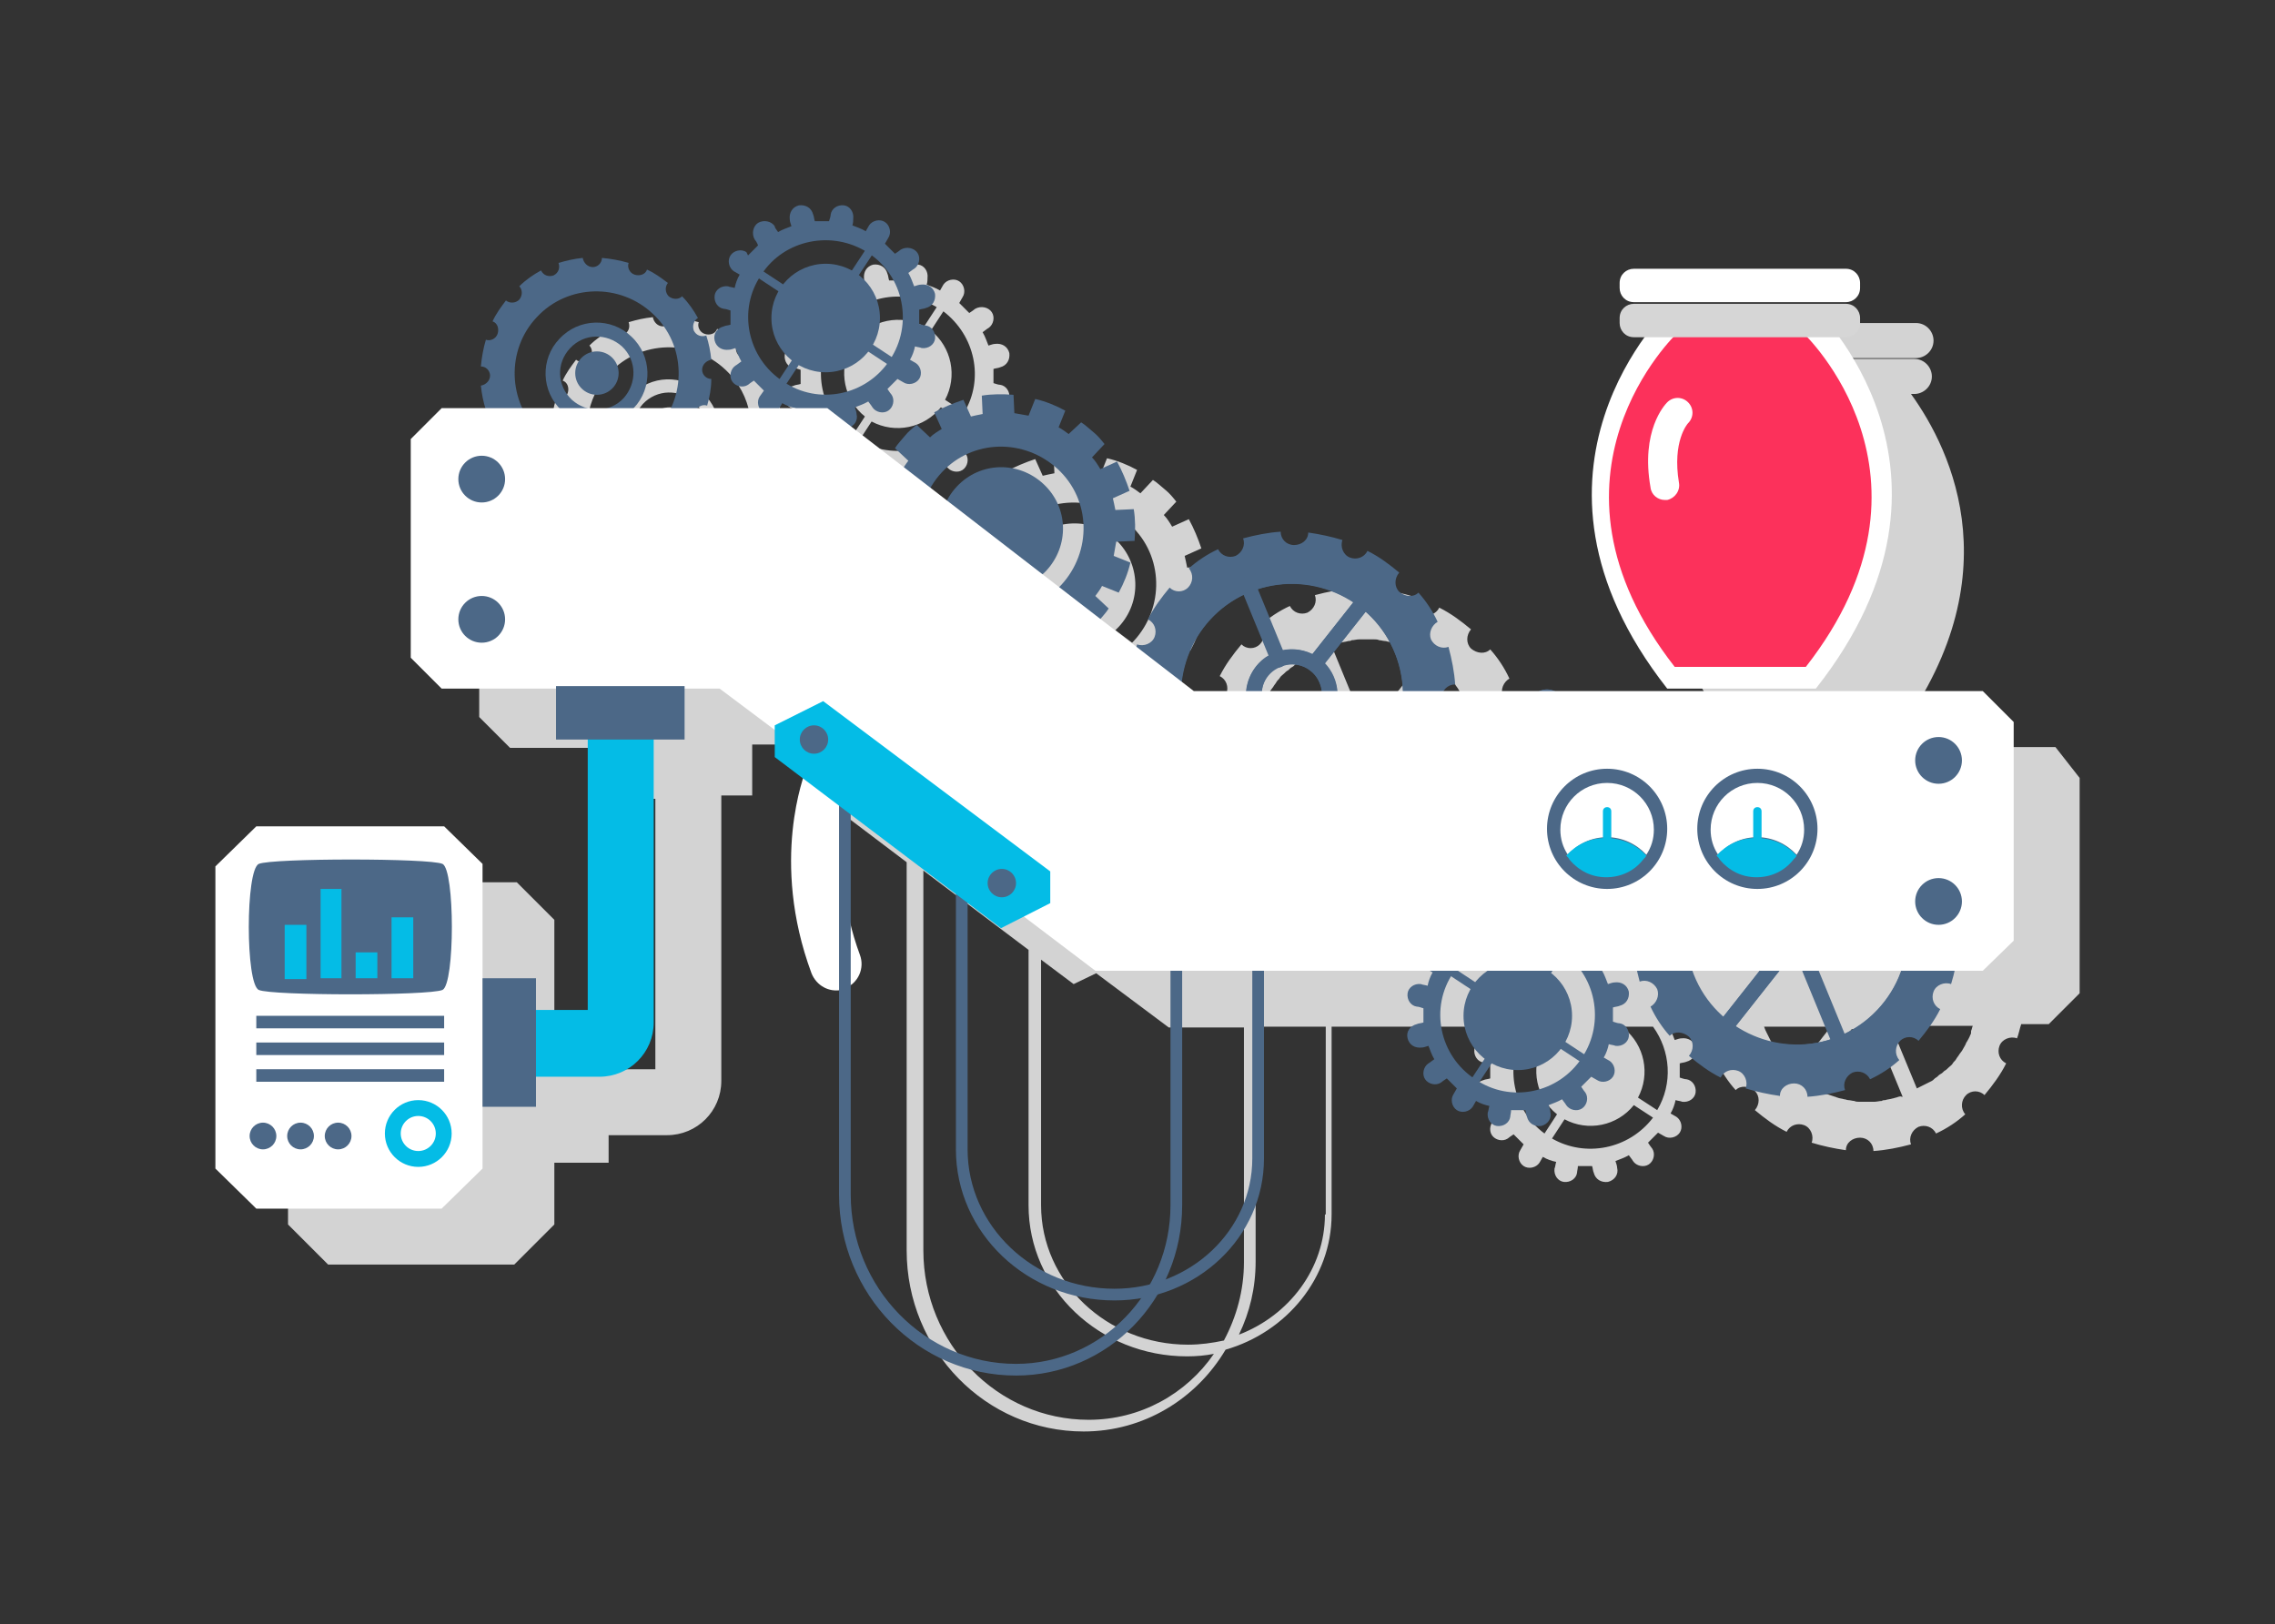 <?xml version="1.0" encoding="utf-8"?>
<!-- Generator: Adobe Illustrator 19.0.0, SVG Export Plug-In . SVG Version: 6.00 Build 0)  -->
<svg version="1.1" id="Layer_1" xmlns="http://www.w3.org/2000/svg" xmlns:xlink="http://www.w3.org/1999/xlink" x="0px" y="0px"
	 viewBox="0 0 272.5 194.6" style="enable-background:new 0 0 272.5 194.6;" xml:space="preserve">
<rect x="0" y="0" width="272.5" height="194.6" fill="#333333" stroke="none"/>
<style type="text/css">
	.st0{fill:#62BA47;}
	.st1{fill:#FFFFFF;}
	.st2{fill:#D3D3D3;}
	.st3{fill:#4C6887;}
	.st4{fill:#04BCE6;}
	.st5{fill:#FC315B;}
	.st6{fill:#D6D6D6;}
</style>
<g>
	<path class="st0" d="M99.5,93.5c0,0-3.9,9.5,0.7,22.1"/>
	<path class="st1" d="M100.8,118.6c-1.5,0.3-3-0.5-3.6-2c-5-13.5-0.8-23.9-0.7-24.3c0.7-1.6,2.5-2.3,4.1-1.7c1.6,0.7,2.3,2.5,1.7,4
		c-0.1,0.2-3.4,8.7,0.7,19.8c0.6,1.6-0.2,3.4-1.8,4C101.1,118.6,101,118.6,100.8,118.6z"/>
</g>
<g id="XMLID_137_">
	<circle id="XMLID_165_" class="st2" cx="80.2" cy="51.4" r="2.6"/>
	<path id="XMLID_141_" class="st2" d="M246.2,89.5h-51.3c0,0,0,0-0.1,0c-0.1,0-0.1,0-0.2-0.1c-0.1,0-0.1,0-0.2-0.1
		c-0.1,0-0.1,0-0.2,0c-0.1,0-0.1,0-0.2,0c-0.1,0-0.1,0-0.2,0c-0.1,0-0.1,0-0.2,0c-0.1,0-0.1,0-0.2,0c-0.1,0-0.1,0-0.2,0.1
		c0,0,0,0-0.1,0c0,0-0.1,0-0.1,0.1h-11.4c0.3-0.4,0.7-0.7,1.3-0.7c-0.1-1.5-0.4-3-0.8-4.5c-0.8,0.3-1.7-0.1-2.1-0.9
		c-0.3-0.8,0.1-1.7,0.8-2.1c-0.6-1.3-1.4-2.5-2.3-3.5c-0.6,0.6-1.6,0.5-2.3-0.1c-0.6-0.6-0.6-1.6,0-2.3c-1.2-1-2.4-1.9-3.8-2.6
		c-0.4,0.8-1.3,1.1-2.1,0.8c-0.8-0.3-1.2-1.3-0.9-2.1c-1.3-0.4-2.7-0.7-4.1-0.9c0,0.9-0.8,1.5-1.7,1.5c-0.9,0-1.6-0.7-1.6-1.6
		c-1.5,0.1-3,0.4-4.5,0.8c0.3,0.8-0.1,1.7-0.9,2.1c-0.8,0.3-1.7,0-2.1-0.8c-1.3,0.6-2.5,1.4-3.5,2.3c0.6,0.7,0.5,1.7-0.1,2.3
		c-0.6,0.6-1.6,0.6-2.2,0c-1,1.2-1.9,2.4-2.6,3.8c0.8,0.4,1.1,1.3,0.8,2.1c-0.3,0.8-1.3,1.2-2.1,0.9c0,0.1-0.1,0.2-0.1,0.4l-4.3-3.3
		c0.4-0.4,0.7-0.8,1-1.3l-1.6-1.5c0.3-0.4,0.6-0.8,0.8-1.2l2,0.8c0.6-1.1,1.1-2.3,1.4-3.6l-2-0.8c0.1-0.6,0.2-1.1,0.3-1.7l2.2-0.1
		c0.1-1.3,0.1-2.6-0.1-3.8l-2.2,0.1c-0.1-0.5-0.2-1-0.3-1.4l2-0.9c-0.4-1.2-0.9-2.4-1.5-3.5l-2,0.9c-0.3-0.5-0.6-1-1-1.4l1.5-1.6
		c-0.4-0.5-0.8-1-1.3-1.4c-0.5-0.4-1-0.9-1.5-1.2l-1.5,1.6c-0.4-0.3-0.8-0.6-1.2-0.8l0.8-2c-1.1-0.6-2.3-1.1-3.6-1.4l-0.8,2
		c-0.6-0.1-1.1-0.2-1.7-0.3l-0.1-2.2c-1.3-0.1-2.6-0.1-3.8,0.1l0.1,2.2c-0.5,0.1-1,0.2-1.4,0.3l-0.9-2c-1.2,0.4-2.4,0.9-3.5,1.5
		l0.9,2c-0.5,0.3-1,0.6-1.4,1l-1.6-1.5c-0.5,0.4-1,0.8-1.4,1.3c-0.4,0.5-0.9,1-1.2,1.5l1.6,1.5c-0.1,0.2-0.3,0.4-0.4,0.6l-6.1-4.7
		c0.5-0.3,0.7-0.9,0.6-1.5c0-0.2-0.1-0.5-0.2-0.8c0.5-0.2,1.1-0.4,1.6-0.7c0.2,0.3,0.4,0.5,0.5,0.7c0.4,0.6,1.3,0.8,1.9,0.4
		c0.6-0.4,0.8-1.3,0.4-1.9c-0.1-0.1-0.3-0.4-0.5-0.7c0.4-0.4,0.8-0.8,1.2-1.2l0.7,0.4c0.6,0.4,1.5,0.2,1.9-0.4
		c0.4-0.6,0.2-1.5-0.4-1.9l-0.7-0.4c0.3-0.5,0.5-1.1,0.6-1.6c0.3,0.1,0.6,0.1,0.8,0.2c0.8,0.1,1.5-0.4,1.6-1.1
		c0.1-0.8-0.4-1.5-1.1-1.6c-0.2,0-0.5-0.1-0.8-0.2c0-0.6,0-1.1,0-1.7c0.3-0.1,0.6-0.1,0.8-0.2c0.8-0.2,1.2-0.9,1.1-1.7
		c-0.2-0.8-0.9-1.2-1.7-1.1c-0.2,0-0.5,0.1-0.8,0.2c-0.2-0.5-0.4-1.1-0.7-1.6c0.3-0.2,0.5-0.4,0.7-0.5c0.6-0.4,0.8-1.3,0.4-1.9
		c-0.4-0.6-1.3-0.8-2-0.4c-0.1,0.1-0.4,0.3-0.7,0.5c-0.4-0.4-0.8-0.8-1.2-1.2l0.4-0.7c0.4-0.6,0.2-1.5-0.4-1.9
		c-0.6-0.4-1.5-0.2-1.9,0.4l-0.4,0.7c-0.5-0.3-1.1-0.5-1.6-0.7c0.1-0.3,0.1-0.6,0.1-0.8c0.1-0.8-0.4-1.5-1.1-1.6
		c-0.8-0.1-1.5,0.4-1.6,1.1c0,0.2-0.1,0.5-0.2,0.8c-0.6,0-1.1,0-1.7,0c-0.1-0.3-0.1-0.6-0.2-0.8c-0.2-0.8-0.9-1.2-1.7-1.1
		c-0.8,0.2-1.2,0.9-1.1,1.7c0,0.2,0.1,0.5,0.2,0.8c-0.5,0.2-1.1,0.4-1.6,0.7c-0.2-0.3-0.4-0.5-0.4-0.7c-0.4-0.6-1.3-0.8-2-0.4
		c-0.6,0.4-0.8,1.3-0.4,2c0.1,0.1,0.3,0.4,0.4,0.7c-0.4,0.4-0.8,0.8-1.2,1.2l-0.7-0.4c-0.6-0.4-1.5-0.2-1.9,0.4
		c-0.4,0.6-0.2,1.5,0.4,1.9l0.7,0.4c-0.3,0.5-0.5,1.1-0.6,1.6c-0.3-0.1-0.6-0.1-0.8-0.2c-0.8-0.1-1.5,0.4-1.6,1.1
		c-0.1,0.8,0.4,1.5,1.1,1.6c0.2,0,0.5,0.1,0.8,0.2c0,0.6,0,1.1,0,1.7c-0.3,0.1-0.6,0.1-0.8,0.2c-0.8,0.2-1.3,0.9-1.1,1.7
		c0.2,0.8,0.9,1.2,1.7,1.1c0.2,0,0.5-0.1,0.8-0.2c0.2,0.5,0.4,1.1,0.7,1.6c-0.3,0.2-0.5,0.4-0.7,0.5c-0.6,0.4-0.8,1.3-0.4,1.9
		c0.4,0.6,1.3,0.8,1.9,0.4c0.1-0.1,0.4-0.3,0.7-0.5c0.4,0.4,0.8,0.8,1.2,1.2l-0.4,0.7c-0.3,0.4-0.3,1-0.1,1.4h-7.5
		c0.3-0.3,0.8-0.4,1.2-0.3c0.3-1,0.5-2.1,0.5-3.2c-0.6,0-1.1-0.5-1.1-1.1c0-0.6,0.5-1.1,1.1-1.2c-0.1-1-0.3-2-0.6-2.9
		c-0.6,0.2-1.2,0-1.5-0.6c-0.2-0.6,0-1.2,0.5-1.5c-0.5-0.9-1.1-1.8-1.9-2.6c-0.4,0.4-1.1,0.4-1.6,0c-0.4-0.4-0.5-1.1-0.1-1.6
		c-0.8-0.6-1.6-1.2-2.5-1.6c-0.2,0.6-0.9,0.8-1.5,0.6c-0.6-0.2-0.9-0.9-0.7-1.4c-1-0.3-2.1-0.5-3.2-0.6c0,0.6-0.5,1.1-1.1,1.1
		c-0.6,0-1.1-0.5-1.2-1.1c-1,0.1-1.9,0.3-2.9,0.6c0.2,0.6,0,1.2-0.6,1.5c-0.6,0.2-1.2,0-1.5-0.6c-0.9,0.5-1.8,1.1-2.6,1.9
		c0.4,0.4,0.4,1.1,0,1.6c-0.4,0.4-1.1,0.5-1.6,0.1c-0.6,0.8-1.2,1.6-1.6,2.5c0.6,0.2,0.8,0.9,0.6,1.5c-0.2,0.6-0.9,0.9-1.4,0.7
		c-0.3,1-0.5,2.1-0.6,3.2c0.6,0,1.1,0.5,1.1,1.1c0,0.6-0.5,1.1-1.1,1.2c0.1,0.9,0.3,1.8,0.6,2.7h-5.5l-3.7,3.7v26.2l3.7,3.7h13.7
		v6.1h3.7v32.4h-6.2v7.9h7.6c3.6,0,6.5-2.9,6.5-6.5V95.3h3.7v-6.1h4.2l6.5,4.9v3.3l7.8,5.9v46.5c0,12,9.5,21.7,21.2,21.7
		c7.2,0,13.5-3.9,17-9.8c7.3-2.1,12.7-8.6,12.7-16.2V123h19.8l0.3,0.2c-0.3,0.5-0.5,1.1-0.6,1.6c-0.3-0.1-0.6-0.1-0.8-0.2
		c-0.8-0.1-1.5,0.4-1.6,1.1c-0.1,0.8,0.4,1.5,1.1,1.6c0.2,0,0.5,0.1,0.8,0.2c0,0.6,0,1.1,0,1.7c-0.3,0.1-0.6,0.1-0.8,0.2
		c-0.8,0.2-1.3,0.9-1.1,1.7c0.2,0.8,0.9,1.2,1.7,1.1c0.2,0,0.5-0.1,0.8-0.2c0.2,0.5,0.4,1.1,0.7,1.6c-0.3,0.2-0.5,0.4-0.7,0.5
		c-0.6,0.4-0.8,1.3-0.4,1.9c0.4,0.6,1.3,0.8,1.9,0.4c0.1-0.1,0.4-0.3,0.7-0.5c0.4,0.4,0.8,0.8,1.2,1.2l-0.4,0.7
		c-0.4,0.6-0.2,1.5,0.4,1.9c0.6,0.4,1.5,0.2,1.9-0.4l0.4-0.7c0.5,0.3,1.1,0.5,1.6,0.6c-0.1,0.3-0.1,0.6-0.2,0.8
		c-0.1,0.8,0.4,1.5,1.1,1.6c0.8,0.1,1.5-0.4,1.6-1.1c0-0.2,0.1-0.5,0.1-0.8c0.6,0,1.1,0,1.7,0c0.1,0.3,0.1,0.6,0.2,0.8
		c0.2,0.8,0.9,1.2,1.7,1.1c0.8-0.2,1.3-0.9,1.1-1.7c0-0.2-0.1-0.5-0.2-0.8c0.5-0.2,1.1-0.4,1.6-0.7c0.2,0.3,0.4,0.5,0.5,0.7
		c0.4,0.6,1.3,0.8,1.9,0.4c0.6-0.4,0.8-1.3,0.4-1.9c-0.1-0.1-0.3-0.4-0.5-0.7c0.4-0.4,0.8-0.8,1.2-1.2l0.7,0.4
		c0.6,0.4,1.5,0.2,1.9-0.4c0.4-0.6,0.2-1.5-0.4-1.9l-0.7-0.4c0.3-0.5,0.5-1.1,0.6-1.6c0.3,0.1,0.6,0.1,0.8,0.2
		c0.8,0.1,1.5-0.4,1.6-1.1c0.1-0.8-0.4-1.5-1.1-1.6c-0.2,0-0.5-0.1-0.8-0.2c0-0.6,0-1.1,0-1.7c0.3-0.1,0.6-0.1,0.8-0.2
		c0.8-0.2,1.2-0.9,1.1-1.7c-0.2-0.8-0.9-1.2-1.7-1.1c-0.2,0-0.5,0.1-0.8,0.2c-0.2-0.5-0.4-1.1-0.7-1.6c0,0,0.1,0,0.1-0.1h4
		c0.1,0.4,0.2,0.8,0.3,1.2c0.8-0.3,1.7,0.1,2.1,0.9c0.3,0.8-0.1,1.7-0.8,2.1c0.6,1.3,1.4,2.5,2.3,3.5c0.6-0.6,1.6-0.5,2.3,0.1
		c0.6,0.6,0.6,1.6,0,2.3c1.2,1,2.4,1.9,3.8,2.6c0.4-0.8,1.3-1.1,2.1-0.8c0.8,0.3,1.2,1.3,0.9,2.1c1.3,0.4,2.7,0.7,4.1,0.9
		c0-0.9,0.8-1.5,1.7-1.5c0.9,0,1.6,0.7,1.6,1.6c1.5-0.1,3-0.4,4.5-0.8c-0.3-0.8,0.1-1.7,0.9-2.1c0.8-0.3,1.7,0,2.1,0.8
		c1.3-0.6,2.5-1.4,3.5-2.3c-0.6-0.7-0.5-1.7,0.1-2.3c0.6-0.6,1.6-0.6,2.2,0c1-1.2,1.9-2.4,2.6-3.8c-0.8-0.4-1.1-1.3-0.8-2.1
		c0.3-0.8,1.3-1.2,2.1-0.9c0.2-0.5,0.3-1.1,0.5-1.7h3.3l3.7-3.7V93.2L246.2,89.5z M77.2,54.6c-1.8-1.7-1.8-4.4-0.2-6.2
		c1.7-1.8,4.4-1.8,6.2-0.2c1.8,1.7,1.8,4.4,0.2,6.2c-0.6,0.6-1.3,1-2.1,1.2h-2.1C78.4,55.5,77.7,55.1,77.2,54.6z M73,44.7
		c3.7-4,10-4.1,13.9-0.4c3.2,3,3.9,7.6,2.1,11.4h-4.5c0,0,0,0,0,0c2.3-2.4,2.2-6.3-0.3-8.6c-2.4-2.3-6.3-2.2-8.6,0.3
		c-2.2,2.4-2.2,6.1,0.1,8.4h-4.5C69.6,52.1,70.1,47.7,73,44.7z M185.4,124.4l-2-1.3h3.4C186.2,123.4,185.8,123.9,185.4,124.4z
		 M124.6,114.9l4,3l2.7-1.3l8.7,6.5h9v28.1c0,3.4-0.9,6.6-2.4,9.4c-1.4,0.3-2.8,0.5-4.3,0.5c-9.7,0-17.6-7.5-17.6-16.7V114.9z
		 M176.4,87.2c0.1,0.3,0.1,0.6,0.2,0.9c0,0.1,0,0.3,0,0.4c0,0.3,0.1,0.6,0.1,0.9c0,0,0,0.1,0,0.1h-7.8c0-0.1,0-0.2,0-0.3
		c0-0.2-0.1-0.4-0.1-0.5c0-0.2-0.1-0.3-0.1-0.5c0-0.1,0-0.1,0-0.2c0-0.1-0.1-0.2-0.2-0.3c-0.1-0.2-0.2-0.3-0.3-0.5
		c-0.1-0.2-0.2-0.3-0.3-0.4c-0.1-0.1-0.2-0.3-0.3-0.4c0,0,0,0,0-0.1l4.9-6.2c0.2,0.2,0.3,0.3,0.5,0.5c0.1,0.1,0.3,0.3,0.4,0.4
		c0.2,0.2,0.3,0.3,0.5,0.5c0.1,0.2,0.2,0.3,0.4,0.5c0.1,0.2,0.3,0.4,0.4,0.6c0.1,0.2,0.2,0.3,0.3,0.5c0.1,0.2,0.2,0.4,0.4,0.6
		c0.1,0.2,0.2,0.4,0.3,0.6c0.1,0.2,0.2,0.4,0.3,0.6c0.1,0.2,0.2,0.4,0.3,0.7c0.1,0.2,0.1,0.4,0.2,0.5c0.1,0.3,0.2,0.5,0.2,0.8
		C176.4,86.9,176.4,87.1,176.4,87.2z M150.4,87.5c0-0.2,0.1-0.3,0.1-0.5c0.1-0.3,0.1-0.5,0.2-0.8c0-0.1,0.1-0.3,0.1-0.4
		c0.1-0.3,0.2-0.6,0.3-0.9c0-0.1,0.1-0.2,0.1-0.3c0.1-0.3,0.3-0.6,0.4-0.8c0.1-0.1,0.1-0.2,0.2-0.4c0.1-0.2,0.3-0.5,0.4-0.7
		c0.1-0.1,0.2-0.3,0.3-0.4c0.1-0.2,0.3-0.4,0.4-0.6c0.1-0.2,0.3-0.3,0.4-0.5c0.1-0.2,0.3-0.3,0.5-0.5c0.2-0.2,0.3-0.3,0.5-0.4
		c0.2-0.2,0.3-0.3,0.5-0.4c0.2-0.1,0.3-0.3,0.5-0.4c0.2-0.1,0.4-0.3,0.5-0.4c0.2-0.1,0.4-0.2,0.6-0.3c0.2-0.1,0.4-0.2,0.6-0.3
		c0.2-0.1,0.4-0.2,0.6-0.3l3,7.3c0,0,0,0-0.1,0c-0.2,0.1-0.3,0.2-0.4,0.3c-0.1,0.1-0.3,0.2-0.4,0.3c-0.1,0.1-0.3,0.3-0.4,0.4
		c-0.1,0.1-0.2,0.2-0.2,0.3c0,0-0.1,0.1-0.1,0.1c-0.1,0.1-0.2,0.3-0.3,0.5c-0.1,0.2-0.2,0.3-0.3,0.5c-0.1,0.1-0.1,0.3-0.2,0.5
		c-0.1,0.2-0.1,0.4-0.2,0.5c0,0.2-0.1,0.4-0.1,0.5c0,0.1,0,0.2,0,0.2h-6.3l-1.5-1.1c0-0.1,0-0.1,0-0.2
		C150.3,87.9,150.3,87.7,150.4,87.5z M160.2,77.1c0.1,0,0.3-0.1,0.4-0.1c0.3-0.1,0.6-0.1,0.9-0.2c0.1,0,0.3,0,0.4-0.1
		c0.3,0,0.6-0.1,0.9-0.1c0.1,0,0.3,0,0.4,0c0.3,0,0.5,0,0.8,0c0.2,0,0.4,0,0.6,0c0.2,0,0.4,0,0.6,0.1c0.2,0,0.5,0.1,0.7,0.1
		c0.2,0,0.3,0.1,0.5,0.1c0.3,0.1,0.6,0.1,0.8,0.2c0.1,0,0.2,0.1,0.3,0.1c0.3,0.1,0.6,0.2,0.9,0.3c0.1,0,0.2,0.1,0.3,0.1
		c0.3,0.1,0.6,0.3,0.9,0.4c0.1,0.1,0.2,0.1,0.3,0.2c0.3,0.1,0.5,0.3,0.8,0.5c0,0,0,0,0,0l-4.9,6.2c-0.1,0-0.1-0.1-0.2-0.1
		c-0.1-0.1-0.3-0.1-0.4-0.2c-0.2-0.1-0.4-0.1-0.6-0.2c-0.2,0-0.3-0.1-0.5-0.1c-0.2,0-0.4-0.1-0.5-0.1c-0.2,0-0.4,0-0.6,0
		c-0.2,0-0.3,0-0.5,0c-0.1,0-0.1,0-0.2,0l-3-7.3c0,0,0,0,0.1,0C159.7,77.2,160,77.1,160.2,77.1z M166.9,89.1c0,0.1,0.1,0.2,0.1,0.3
		c0,0,0,0,0,0h-7.1c0-0.1,0-0.2,0.1-0.3c0-0.1,0.1-0.2,0.1-0.3c0-0.1,0.1-0.2,0.1-0.3c0-0.1,0.1-0.2,0.2-0.3
		c0.1-0.1,0.1-0.2,0.2-0.3c0.1-0.1,0.1-0.2,0.2-0.3c0.1-0.1,0.2-0.2,0.3-0.3c0.1-0.1,0.2-0.1,0.3-0.2c0.1-0.1,0.2-0.1,0.3-0.2
		c0.1-0.1,0.2-0.1,0.3-0.2c0.1,0,0.2-0.1,0.3-0.1c0.1,0,0.2-0.1,0.3-0.1c0.1,0,0.2-0.1,0.4-0.1c0.1,0,0.2,0,0.3,0c0.1,0,0.3,0,0.4,0
		c0.1,0,0.2,0,0.3,0c0.1,0,0.2,0,0.3,0.1c0.1,0,0.2,0.1,0.4,0.1c0.1,0,0.2,0.1,0.3,0.1c0.1,0.1,0.2,0.1,0.3,0.2
		c0.1,0.1,0.2,0.1,0.3,0.2c0.1,0.1,0.2,0.1,0.3,0.2c0.1,0.1,0.2,0.2,0.3,0.3c0.1,0.1,0.2,0.2,0.2,0.3c0.1,0.1,0.1,0.2,0.2,0.3
		c0.1,0.1,0.1,0.2,0.2,0.4c0,0.1,0.1,0.2,0.1,0.3C166.9,88.9,166.9,89,166.9,89.1z M236,124c-0.1,0.3-0.3,0.6-0.4,0.8
		c-0.1,0.1-0.1,0.2-0.2,0.4c-0.1,0.2-0.3,0.5-0.4,0.7c-0.1,0.1-0.2,0.3-0.3,0.4c-0.1,0.2-0.3,0.4-0.4,0.6c-0.1,0.2-0.3,0.3-0.4,0.5
		c-0.1,0.2-0.3,0.3-0.5,0.5c-0.2,0.2-0.3,0.3-0.5,0.4c-0.2,0.2-0.3,0.3-0.5,0.4c-0.2,0.1-0.3,0.3-0.5,0.4c-0.2,0.1-0.3,0.3-0.5,0.4
		c-0.2,0.1-0.4,0.2-0.6,0.3c-0.2,0.1-0.4,0.2-0.6,0.3c-0.2,0.1-0.4,0.2-0.6,0.3l-3.1-7.5h9.8c-0.1,0.2-0.1,0.4-0.2,0.6
		C236.1,123.7,236.1,123.9,236,124z M227.1,131.5c-0.1,0-0.3,0.1-0.4,0.1c-0.3,0.1-0.6,0.1-0.9,0.2c-0.1,0-0.3,0-0.4,0.1
		c-0.3,0-0.6,0.1-0.9,0.1c-0.1,0-0.3,0-0.4,0c-0.3,0-0.5,0-0.8,0c-0.2,0-0.4,0-0.6,0c-0.2,0-0.4,0-0.6-0.1c-0.2,0-0.5-0.1-0.7-0.1
		c-0.2,0-0.3-0.1-0.5-0.1c-0.3-0.1-0.6-0.1-0.8-0.2c-0.1,0-0.2-0.1-0.3-0.1c-0.3-0.1-0.6-0.2-0.9-0.3c-0.1,0-0.2-0.1-0.3-0.1
		c-0.3-0.1-0.6-0.3-0.9-0.4c-0.1-0.1-0.2-0.1-0.3-0.2c-0.3-0.1-0.5-0.3-0.8-0.5c0,0,0,0,0,0l5.2-6.6h2.8c0,0,0,0.1,0,0.1l3.3,8
		c0,0,0,0-0.1,0C227.6,131.3,227.4,131.4,227.1,131.5z M214.2,127.6c-0.2-0.2-0.3-0.3-0.5-0.5c-0.1-0.2-0.2-0.3-0.4-0.5
		c-0.1-0.2-0.3-0.4-0.4-0.6c-0.1-0.2-0.2-0.3-0.3-0.5c-0.1-0.2-0.2-0.4-0.4-0.6c-0.1-0.2-0.2-0.4-0.3-0.6c-0.1-0.2-0.2-0.4-0.3-0.6
		c-0.1-0.2-0.2-0.4-0.3-0.7c0,0,0,0,0,0h8l-4.3,5.5c-0.2-0.2-0.3-0.3-0.5-0.5C214.4,127.9,214.3,127.8,214.2,127.6z M121.5,63.3
		c3.7-4,9.9-4.1,13.9-0.4c4,3.7,4.1,9.9,0.4,13.9c-0.1,0.1-0.2,0.2-0.2,0.2l-2-1.5c0.1-0.1,0.3-0.3,0.4-0.4c2.8-3,2.6-7.6-0.3-10.4
		c-2.9-2.8-7.6-2.6-10.4,0.3c-0.5,0.5-0.9,1.1-1.2,1.7l-2-1.5C120.5,64.5,121,63.9,121.5,63.3z M102.9,52.8l1.5-2.3
		c2.8,1.5,6.3,0.8,8.3-1.7l2.3,1.5C112.2,54.1,107,55.1,102.9,52.8z M115.5,49.4l-2.3-1.5c1.5-2.8,0.8-6.3-1.7-8.3l1.5-2.3
		C116.8,40.2,117.9,45.4,115.5,49.4z M112.2,36.8l-1.5,2.3c-2.8-1.5-6.3-0.8-8.3,1.7l-2.3-1.5C102.9,35.5,108.1,34.4,112.2,36.8z
		 M99.6,40.1l2.3,1.5c-1.5,2.8-0.8,6.3,1.7,8.3l-1.5,2.3C98.3,49.4,97.2,44.2,99.6,40.1z M102.4,55.1c0.4,0.2,0.9,0.4,1.3,0.5h-1.7
		L102.4,55.1z M130.4,170.1c-10.9,0-19.8-9.1-19.8-20.3v-45.5l12.6,9.5v30.6c0,10,8.5,18.1,19,18.1c1.1,0,2.2-0.1,3.2-0.3
		C142.1,167,136.6,170.1,130.4,170.1z M158.7,145.5c0,6.5-4.3,12.1-10.3,14.4c1.3-2.7,2-5.6,2-8.8V123h8.4V145.5z M182.5,123.7
		l2.3,1.5c-1.5,2.8-0.8,6.3,1.7,8.3l-1.5,2.3C181.2,133,180.2,127.8,182.5,123.7z M185.9,136.4l1.5-2.3c2.8,1.5,6.3,0.8,8.3-1.7
		l2.3,1.5C195.1,137.7,189.9,138.7,185.9,136.4z M198.5,133l-2.3-1.5c1.5-2.8,0.8-6.3-1.7-8.3l0.1-0.2h3.4
		C200.1,125.9,200.4,129.8,198.5,133z"/>
	<polygon id="XMLID_140_" class="st2" points="66.4,110.2 61.9,105.7 39.3,105.7 34.5,110.5 34.5,146.7 39.3,151.5 61.6,151.5 
		66.4,146.7 66.4,139.3 72.9,139.3 72.9,123.9 66.4,123.9 	"/>
	<path id="XMLID_139_" class="st2" d="M208.4,89.3h8.4h1h8.4c15.3-19.5,7.6-35.3,2.7-42.1h0.4c1.1,0,2.1-0.9,2.1-2.1v0
		c0-1.1-0.9-2.1-2.1-2.1h-24.8c-1.1,0-2.1,0.9-2.1,2.1v0c0,1.1,0.9,2.1,2.1,2.1h1C200.8,54,193.2,69.8,208.4,89.3z"/>
	<path id="XMLID_138_" class="st2" d="M204.7,42.9h24.8c1.1,0,2.1-0.9,2.1-2.1c0-1.1-0.9-2.1-2.1-2.1h-24.8c-1.1,0-2.1,0.9-2.1,2.1
		C202.6,42,203.6,42.9,204.7,42.9z"/>
</g>
<path id="XMLID_136_" class="st3" d="M133.5,155.8c-10.5,0-19-8.1-19-18.1V71.2c0-0.4,0.3-0.7,0.7-0.7c0.4,0,0.7,0.3,0.7,0.7v66.5
	c0,9.2,7.9,16.7,17.6,16.7c9.1,0,16.5-7,16.5-15.6v-30.6c0-0.4,0.3-0.7,0.7-0.7c0.4,0,0.7,0.3,0.7,0.7v30.6
	C151.4,148.2,143.4,155.8,133.5,155.8z"/>
<path id="XMLID_135_" class="st3" d="M121.7,164.8c-11.7,0-21.2-9.7-21.2-21.7V71.8c0-0.4,0.3-0.7,0.7-0.7s0.7,0.3,0.7,0.7v71.3
	c0,11.2,8.9,20.3,19.8,20.3c10.2,0,18.5-8.5,18.5-19v-39.8c0-0.4,0.3-0.7,0.7-0.7s0.7,0.3,0.7,0.7v39.8
	C141.6,155.7,132.7,164.8,121.7,164.8z"/>
<path id="XMLID_132_" class="st3" d="M113.8,90.7c0.8,0.7,0.8,1.9,0.2,2.7c0.8,0.5,1.6,0.8,2.5,0.9c0.1-1,0.9-1.8,2-1.8
	c1,0,1.9,0.7,2.1,1.7c0.9-0.2,1.7-0.6,2.4-1.1c-0.7-0.8-0.6-1.9,0.1-2.7c0.7-0.8,1.9-0.8,2.7-0.2c0.5-0.8,0.8-1.6,1-2.5
	c-1-0.1-1.8-0.9-1.8-2c0-1,0.7-1.9,1.7-2.1c-0.2-0.9-0.6-1.7-1.1-2.4c-0.8,0.7-1.9,0.6-2.7-0.1c-0.8-0.7-0.8-1.9-0.2-2.7
	c-0.8-0.5-1.6-0.8-2.5-0.9c-0.1,1-0.9,1.8-2,1.8c-1,0-1.9-0.7-2.1-1.7c-0.9,0.2-1.7,0.6-2.4,1.1c0.7,0.8,0.6,1.9-0.1,2.7
	c-0.7,0.8-1.9,0.8-2.7,0.2c-0.5,0.8-0.8,1.6-0.9,2.5c1,0.1,1.8,0.9,1.8,2c0,1-0.7,1.9-1.7,2.1c0.2,0.9,0.6,1.7,1.1,2.4
	C111.8,89.9,113,89.9,113.8,90.7z M116.8,84.5c0.7-0.8,2-0.8,2.8-0.1c0.8,0.8,0.8,2,0.1,2.8c-0.8,0.8-2,0.8-2.8,0.1
	C116.1,86.6,116.1,85.3,116.8,84.5z"/>
<path id="XMLID_129_" class="st3" d="M89.4,30.2c-0.6-0.4-1.5-0.2-1.9,0.4c-0.4,0.6-0.2,1.5,0.4,1.9l0.7,0.4
	c-0.3,0.5-0.5,1.1-0.6,1.6c-0.3-0.1-0.6-0.1-0.8-0.2c-0.8-0.1-1.5,0.4-1.6,1.1c-0.1,0.8,0.4,1.5,1.1,1.6c0.2,0,0.5,0.1,0.8,0.2
	c0,0.6,0,1.1,0,1.7c-0.3,0.1-0.6,0.1-0.8,0.2c-0.8,0.2-1.3,0.9-1.1,1.7c0.2,0.8,0.9,1.2,1.7,1.1c0.2,0,0.5-0.1,0.8-0.2
	c0.2,0.5,0.4,1.1,0.7,1.6c-0.3,0.2-0.5,0.4-0.7,0.5c-0.6,0.4-0.8,1.3-0.4,1.9c0.4,0.6,1.3,0.8,1.9,0.4c0.1-0.1,0.4-0.3,0.7-0.5
	c0.4,0.4,0.8,0.8,1.2,1.2L91,47.5c-0.4,0.6-0.2,1.5,0.4,1.9c0.6,0.4,1.5,0.2,1.9-0.4l0.4-0.7c0.5,0.3,1.1,0.5,1.6,0.6
	c-0.1,0.3-0.1,0.6-0.2,0.8c-0.1,0.8,0.4,1.5,1.1,1.6c0.8,0.1,1.5-0.4,1.6-1.1c0-0.2,0.1-0.5,0.1-0.8c0.6,0,1.1,0,1.7,0
	c0.1,0.3,0.1,0.6,0.2,0.8c0.2,0.8,0.9,1.2,1.7,1.1c0.8-0.2,1.3-0.9,1.1-1.7c0-0.2-0.1-0.5-0.2-0.8c0.5-0.2,1.1-0.4,1.6-0.7
	c0.2,0.3,0.4,0.5,0.5,0.7c0.4,0.6,1.3,0.8,1.9,0.4c0.6-0.4,0.8-1.3,0.4-1.9c-0.1-0.1-0.3-0.4-0.5-0.7c0.4-0.4,0.8-0.8,1.2-1.2
	l0.7,0.4c0.6,0.4,1.5,0.2,1.9-0.4c0.4-0.6,0.2-1.5-0.4-1.9l-0.7-0.4c0.3-0.5,0.5-1.1,0.6-1.6c0.3,0.1,0.6,0.1,0.8,0.2
	c0.8,0.1,1.5-0.4,1.6-1.1c0.1-0.8-0.4-1.5-1.1-1.6c-0.2,0-0.5-0.1-0.8-0.2c0-0.6,0-1.1,0-1.7c0.3-0.1,0.6-0.1,0.8-0.2
	c0.8-0.2,1.2-0.9,1.1-1.7c-0.2-0.8-0.9-1.2-1.7-1.1c-0.2,0-0.5,0.1-0.8,0.2c-0.2-0.5-0.4-1.1-0.7-1.6c0.3-0.2,0.5-0.4,0.7-0.5
	c0.6-0.4,0.8-1.3,0.4-1.9c-0.4-0.6-1.3-0.8-2-0.4c-0.1,0.1-0.4,0.3-0.7,0.5c-0.4-0.4-0.8-0.8-1.2-1.2l0.4-0.7
	c0.4-0.6,0.2-1.5-0.4-1.9c-0.6-0.4-1.5-0.2-1.9,0.4l-0.4,0.7c-0.5-0.3-1.1-0.5-1.6-0.7c0.1-0.3,0.1-0.6,0.1-0.8
	c0.1-0.8-0.4-1.5-1.1-1.6c-0.8-0.1-1.5,0.4-1.6,1.1c0,0.2-0.1,0.5-0.2,0.8c-0.6,0-1.1,0-1.7,0c-0.1-0.3-0.1-0.6-0.2-0.8
	c-0.2-0.8-0.9-1.2-1.7-1.1c-0.8,0.2-1.2,0.9-1.1,1.7c0,0.2,0.1,0.5,0.2,0.8c-0.5,0.2-1.1,0.4-1.6,0.7c-0.2-0.3-0.4-0.5-0.4-0.7
	c-0.4-0.6-1.3-0.8-2-0.4c-0.6,0.4-0.8,1.3-0.4,2c0.1,0.1,0.3,0.4,0.4,0.7c-0.4,0.4-0.8,0.8-1.2,1.2L89.4,30.2z M104,30.3
	c4.3,2.8,5.4,8.6,2.6,12.8c-2.8,4.3-8.6,5.5-12.8,2.6c-4.3-2.8-5.5-8.6-2.6-12.8C93.9,28.7,99.7,27.5,104,30.3z"/>
<circle id="XMLID_128_" class="st3" cx="98.9" cy="38.1" r="6.5"/>
<rect id="XMLID_127_" x="94.1" y="42.4" transform="matrix(-0.835 -0.551 0.551 -0.835 149.003 133.845)" class="st3" width="1" height="4.2"/>
<rect id="XMLID_126_" x="102.6" y="29.5" transform="matrix(-0.835 -0.55 0.55 -0.835 171.85 114.732)" class="st3" width="1" height="4.2"/>
<rect id="XMLID_125_" x="91.9" y="31.7" transform="matrix(0.551 -0.835 0.835 0.551 13.283 92.29)" class="st3" width="1" height="4.2"/>
<rect id="XMLID_124_" x="104.8" y="40.2" transform="matrix(0.55 -0.835 0.835 0.55 12.016 107.007)" class="st3" width="1" height="4.2"/>
<path id="XMLID_121_" class="st3" d="M172.4,113.8c-0.6-0.4-1.5-0.2-1.9,0.4c-0.4,0.6-0.2,1.5,0.4,1.9l0.7,0.4
	c-0.3,0.5-0.5,1.1-0.6,1.6c-0.3-0.1-0.6-0.1-0.8-0.2c-0.8-0.1-1.5,0.4-1.6,1.1c-0.1,0.8,0.4,1.5,1.1,1.6c0.2,0,0.5,0.1,0.8,0.2
	c0,0.6,0,1.1,0,1.7c-0.3,0.1-0.6,0.1-0.8,0.2c-0.8,0.2-1.3,0.9-1.1,1.7c0.2,0.8,0.9,1.2,1.7,1.1c0.2,0,0.5-0.1,0.8-0.2
	c0.2,0.5,0.4,1.1,0.7,1.6c-0.3,0.2-0.5,0.4-0.7,0.5c-0.6,0.4-0.8,1.3-0.4,1.9c0.4,0.6,1.3,0.8,1.9,0.4c0.1-0.1,0.4-0.3,0.7-0.5
	c0.4,0.4,0.8,0.8,1.2,1.2l-0.4,0.7c-0.4,0.6-0.2,1.5,0.4,1.9c0.6,0.4,1.5,0.2,1.9-0.4l0.4-0.7c0.5,0.3,1.1,0.5,1.6,0.6
	c-0.1,0.3-0.1,0.6-0.2,0.8c-0.1,0.8,0.4,1.5,1.1,1.6c0.8,0.1,1.5-0.4,1.6-1.1c0-0.2,0.1-0.5,0.1-0.8c0.6,0,1.1,0,1.7,0
	c0.1,0.3,0.1,0.6,0.2,0.8c0.2,0.8,0.9,1.2,1.7,1.1c0.8-0.2,1.3-0.9,1.1-1.7c0-0.2-0.1-0.5-0.2-0.8c0.5-0.2,1.1-0.4,1.6-0.7
	c0.2,0.3,0.4,0.5,0.5,0.7c0.4,0.6,1.3,0.8,1.9,0.4c0.6-0.4,0.8-1.3,0.4-1.9c-0.1-0.1-0.3-0.4-0.5-0.7c0.4-0.4,0.8-0.8,1.2-1.2
	l0.7,0.4c0.6,0.4,1.5,0.2,1.9-0.4c0.4-0.6,0.2-1.5-0.4-1.9l-0.7-0.4c0.3-0.5,0.5-1.1,0.6-1.6c0.3,0.1,0.6,0.1,0.8,0.2
	c0.8,0.1,1.5-0.4,1.6-1.1c0.1-0.8-0.4-1.5-1.1-1.6c-0.2,0-0.5-0.1-0.8-0.2c0-0.6,0-1.1,0-1.7c0.3-0.1,0.6-0.1,0.8-0.2
	c0.8-0.2,1.2-0.9,1.1-1.7c-0.2-0.8-0.9-1.2-1.7-1.1c-0.2,0-0.5,0.1-0.8,0.2c-0.2-0.5-0.4-1.1-0.7-1.6c0.3-0.2,0.5-0.4,0.7-0.5
	c0.6-0.4,0.8-1.3,0.4-1.9c-0.4-0.6-1.3-0.8-2-0.4c-0.1,0.1-0.4,0.3-0.7,0.5c-0.4-0.4-0.8-0.8-1.2-1.2l0.4-0.7
	c0.4-0.6,0.2-1.5-0.4-1.9c-0.6-0.4-1.5-0.2-1.9,0.4l-0.4,0.7c-0.5-0.3-1.1-0.5-1.6-0.7c0.1-0.3,0.1-0.6,0.1-0.8
	c0.1-0.8-0.4-1.5-1.1-1.6c-0.8-0.1-1.5,0.4-1.6,1.1c0,0.2-0.1,0.5-0.2,0.8c-0.6,0-1.1,0-1.7,0c-0.1-0.3-0.1-0.6-0.2-0.8
	c-0.2-0.8-0.9-1.2-1.7-1.1c-0.8,0.2-1.2,0.9-1.1,1.7c0,0.2,0.1,0.5,0.2,0.8c-0.5,0.2-1.1,0.4-1.6,0.7c-0.2-0.3-0.4-0.5-0.4-0.7
	c-0.4-0.6-1.3-0.8-2-0.4c-0.6,0.4-0.8,1.3-0.4,2c0.1,0.1,0.3,0.4,0.4,0.7c-0.4,0.4-0.8,0.8-1.2,1.2L172.4,113.8z M186.9,113.9
	c4.3,2.8,5.4,8.6,2.6,12.8c-2.8,4.3-8.6,5.5-12.8,2.6c-4.3-2.8-5.5-8.6-2.6-12.8C176.9,112.3,182.7,111.1,186.9,113.9z"/>
<circle id="XMLID_120_" class="st3" cx="181.8" cy="121.7" r="6.5"/>
<rect id="XMLID_119_" x="177" y="126" transform="matrix(-0.835 -0.551 0.551 -0.835 255.204 332.911)" class="st3" width="1" height="4.2"/>
<rect id="XMLID_118_" x="185.6" y="113.1" transform="matrix(-0.835 -0.55 0.55 -0.835 278.093 313.79)" class="st3" width="1" height="4.2"/>
<rect id="XMLID_117_" x="174.8" y="115.3" transform="matrix(0.551 -0.835 0.835 0.551 -19.215 199.102)" class="st3" width="1" height="4.2"/>
<rect id="XMLID_116_" x="187.8" y="123.8" transform="matrix(0.55 -0.835 0.835 0.55 -20.469 213.886)" class="st3" width="1" height="4.2"/>
<path id="XMLID_113_" class="st3" d="M75.9,48.9c2.3-2.4,2.2-6.3-0.3-8.6c-2.4-2.3-6.3-2.2-8.6,0.3c-2.3,2.4-2.2,6.3,0.3,8.6
	C69.7,51.4,73.6,51.3,75.9,48.9z M68.3,41.7c1.7-1.8,4.4-1.8,6.2-0.2c1.8,1.7,1.8,4.4,0.2,6.2c-1.7,1.8-4.4,1.8-6.2,0.2
	C66.7,46.2,66.6,43.5,68.3,41.7z"/>
<circle id="XMLID_112_" class="st3" cx="71.5" cy="44.7" r="2.6"/>
<path id="XMLID_109_" class="st3" d="M62.8,53.9c0.5,0.4,0.5,1.1,0.1,1.6c0.8,0.6,1.6,1.2,2.5,1.6c0.2-0.6,0.9-0.8,1.5-0.6
	c0.6,0.2,0.9,0.9,0.7,1.4c1,0.3,2.1,0.5,3.2,0.6c0-0.6,0.5-1.1,1.1-1.1c0.6,0,1.1,0.5,1.2,1.1c1-0.1,1.9-0.3,2.9-0.6
	c-0.2-0.6,0-1.2,0.6-1.5c0.6-0.2,1.2,0,1.5,0.5c0.9-0.5,1.8-1.1,2.6-1.9c-0.4-0.4-0.4-1.1,0-1.6c0.4-0.4,1.1-0.5,1.6-0.1
	c0.6-0.8,1.2-1.6,1.6-2.5c-0.6-0.2-0.8-0.9-0.6-1.5c0.2-0.6,0.9-0.9,1.4-0.7c0.3-1,0.5-2.1,0.5-3.2c-0.6,0-1.1-0.5-1.1-1.1
	c0-0.6,0.5-1.1,1.1-1.2c-0.1-1-0.3-2-0.6-2.9c-0.6,0.2-1.2,0-1.5-0.6c-0.2-0.6,0-1.2,0.5-1.5c-0.5-0.9-1.1-1.8-1.9-2.6
	c-0.4,0.4-1.1,0.4-1.6,0c-0.4-0.4-0.5-1.1-0.1-1.6c-0.8-0.6-1.6-1.2-2.5-1.6c-0.2,0.6-0.9,0.8-1.5,0.6c-0.6-0.2-0.9-0.9-0.7-1.4
	c-1-0.3-2.1-0.5-3.2-0.6c0,0.6-0.5,1.1-1.1,1.1c-0.6,0-1.1-0.5-1.2-1.1c-1,0.1-1.9,0.3-2.9,0.6c0.2,0.6,0,1.2-0.6,1.5
	c-0.6,0.2-1.2,0-1.5-0.6c-0.9,0.5-1.8,1.1-2.6,1.9c0.4,0.4,0.4,1.1,0,1.6c-0.4,0.4-1.1,0.5-1.6,0.1c-0.6,0.8-1.2,1.6-1.6,2.5
	c0.6,0.2,0.8,0.9,0.6,1.5c-0.2,0.6-0.9,0.9-1.4,0.7c-0.3,1-0.5,2.1-0.6,3.2c0.6,0,1.1,0.5,1.1,1.1c0,0.6-0.5,1.1-1.1,1.2
	c0.1,1,0.3,2,0.6,2.9c0.6-0.2,1.2,0,1.5,0.6c0.2,0.6,0,1.2-0.6,1.5c0.5,0.9,1.1,1.8,1.9,2.6C61.7,53.5,62.4,53.5,62.8,53.9z
	 M64.3,38c3.7-4,10-4.1,13.9-0.4c4,3.7,4.1,10,0.4,13.9c-3.7,4-10,4.1-13.9,0.4C60.8,48.2,60.6,41.9,64.3,38z"/>
<path id="XMLID_106_" class="st3" d="M107.6,73.6c0.4,0.5,0.8,1,1.3,1.4c0.5,0.4,1,0.9,1.5,1.2l1.5-1.6c0.4,0.3,0.8,0.6,1.3,0.8
	l-0.8,2c1.1,0.6,2.3,1.1,3.6,1.4l0.8-2c0.6,0.1,1.1,0.2,1.7,0.3l0.1,2.2c1.3,0.1,2.6,0.1,3.8-0.1l-0.1-2.2c0.5-0.1,1-0.2,1.4-0.3
	l0.9,2c1.2-0.4,2.4-0.9,3.5-1.5l-0.9-2c0.5-0.3,1-0.6,1.4-1l1.6,1.5c0.5-0.4,0.9-0.8,1.4-1.3c0.4-0.5,0.9-1,1.2-1.5l-1.6-1.5
	c0.3-0.4,0.6-0.8,0.8-1.2l2,0.8c0.6-1.1,1.1-2.3,1.4-3.6l-2-0.8c0.1-0.6,0.2-1.1,0.3-1.7l2.2-0.1c0.1-1.3,0.1-2.6-0.1-3.8l-2.2,0.1
	c-0.1-0.5-0.2-1-0.3-1.4l2-0.9c-0.4-1.2-0.9-2.4-1.5-3.5l-2,0.9c-0.3-0.5-0.6-1-1-1.4l1.5-1.6c-0.4-0.5-0.8-1-1.3-1.4
	c-0.5-0.4-1-0.9-1.5-1.2L128,52c-0.4-0.3-0.8-0.6-1.2-0.8l0.8-2c-1.1-0.6-2.3-1.1-3.6-1.4l-0.8,2c-0.6-0.1-1.1-0.2-1.7-0.3l-0.1-2.2
	c-1.3-0.1-2.6-0.1-3.8,0.1l0.1,2.2c-0.5,0.1-1,0.2-1.4,0.3l-0.9-2c-1.2,0.4-2.4,0.9-3.5,1.5l0.9,2c-0.5,0.3-1,0.6-1.4,1l-1.6-1.5
	c-0.5,0.4-1,0.8-1.4,1.3c-0.4,0.5-0.9,1-1.2,1.5l1.6,1.5c-0.3,0.4-0.6,0.8-0.8,1.3l-2-0.8c-0.6,1.1-1.1,2.3-1.4,3.6l2,0.8
	c-0.1,0.6-0.2,1.1-0.3,1.7l-2.2,0.1c-0.1,1.3-0.1,2.6,0.1,3.8l2.2-0.1c0.1,0.5,0.2,1,0.3,1.4l-2,0.9c0.4,1.2,0.9,2.4,1.5,3.5l2-0.9
	c0.3,0.5,0.6,1,1,1.4L107.6,73.6z M112.8,56.6c3.7-4,9.9-4.1,13.9-0.4c4,3.7,4.1,9.9,0.4,13.9c-3.7,4-9.9,4.1-13.9,0.4
	C109.3,66.8,109.1,60.6,112.8,56.6z"/>
<path id="XMLID_105_" class="st3" d="M114.9,68.7c-2.9-2.8-3.1-7.4-0.3-10.4c2.8-3,7.4-3.1,10.4-0.3c3,2.8,3.1,7.4,0.3,10.4
	C122.5,71.3,117.9,71.5,114.9,68.7z"/>
<path id="XMLID_102_" class="st3" d="M138.1,89.9c0.3,0.8-0.1,1.7-0.8,2.1c0.6,1.3,1.4,2.5,2.3,3.5c0.6-0.6,1.6-0.5,2.3,0.1
	c0.6,0.6,0.6,1.6,0,2.3c1.2,1,2.4,1.9,3.8,2.6c0.4-0.8,1.3-1.1,2.1-0.8c0.8,0.3,1.2,1.3,0.9,2.1c1.3,0.4,2.7,0.7,4.1,0.9
	c0-0.9,0.8-1.5,1.7-1.5c0.9,0,1.6,0.7,1.6,1.6c1.5-0.1,3-0.4,4.5-0.8c-0.3-0.8,0.1-1.7,0.9-2.1c0.8-0.3,1.7,0.1,2.1,0.8
	c1.3-0.6,2.5-1.4,3.5-2.3c-0.6-0.7-0.5-1.6,0.1-2.3c0.6-0.6,1.6-0.6,2.2,0c1-1.2,1.9-2.4,2.6-3.8c-0.8-0.4-1.1-1.3-0.8-2.1
	c0.3-0.8,1.3-1.2,2.1-0.9c0.4-1.3,0.7-2.7,0.9-4.1c-0.9,0-1.5-0.8-1.5-1.6c0-0.9,0.7-1.6,1.6-1.6c-0.1-1.5-0.4-3-0.8-4.5
	c-0.8,0.3-1.7-0.1-2.1-0.9c-0.3-0.8,0.1-1.7,0.8-2.1c-0.6-1.3-1.4-2.5-2.3-3.5c-0.6,0.6-1.6,0.5-2.3-0.1c-0.6-0.6-0.6-1.6,0-2.3
	c-1.2-1-2.4-1.9-3.8-2.6c-0.4,0.8-1.3,1.1-2.1,0.8c-0.8-0.3-1.2-1.3-0.9-2.1c-1.3-0.4-2.7-0.7-4.1-0.9c0,0.9-0.8,1.5-1.7,1.5
	c-0.9,0-1.6-0.7-1.6-1.6c-1.5,0.1-3,0.4-4.5,0.8c0.3,0.8-0.1,1.7-0.9,2.1c-0.8,0.3-1.7,0-2.1-0.8c-1.3,0.6-2.5,1.4-3.5,2.3
	c0.6,0.7,0.5,1.7-0.1,2.3c-0.6,0.6-1.6,0.6-2.2,0c-1,1.2-1.9,2.4-2.6,3.8c0.8,0.4,1.1,1.3,0.8,2.1c-0.3,0.8-1.3,1.2-2.1,0.9
	c-0.4,1.3-0.7,2.7-0.9,4.1c0.9,0,1.5,0.8,1.5,1.6c0,0.9-0.7,1.6-1.6,1.6c0.1,1.5,0.4,3,0.8,4.5C136.9,88.7,137.8,89.1,138.1,89.9z
	 M149.5,70.3c7.2-2.9,15.3,0.6,18.2,7.8c2.9,7.2-0.6,15.3-7.8,18.2c-7.2,2.9-15.3-0.6-18.2-7.8C138.9,81.3,142.4,73.2,149.5,70.3z"
	/>
<path id="XMLID_99_" class="st3" d="M149.1,69.2c7.8-3.1,16.6,0.7,19.7,8.5c3.1,7.8-0.7,16.6-8.5,19.7c-7.8,3.1-16.6-0.7-19.7-8.5
	C137.5,81.1,141.3,72.3,149.1,69.2z M159.7,95.6c6.8-2.7,10.1-10.5,7.4-17.3c-2.7-6.8-10.5-10.1-17.3-7.4
	c-6.8,2.7-10.1,10.5-7.4,17.3C145.1,95,152.9,98.4,159.7,95.6z"/>
<path id="XMLID_98_" class="st3" d="M186.6,88c0.5-0.2,1,0,1.2,0.5l3.6,9c0.2,0.5,0,1-0.5,1.2c-0.5,0.2-1,0-1.2-0.5l-3.6-9
	C185.9,88.8,186.1,88.2,186.6,88z"/>
<path id="XMLID_97_" class="st3" d="M163.1,71.1c0.3-0.1,0.7-0.1,0.9,0.1c0.4,0.3,0.5,0.9,0.2,1.3l-6,7.6c-0.3,0.4-0.9,0.5-1.3,0.2
	c-0.4-0.3-0.5-0.9-0.2-1.3l6-7.6C162.8,71.3,162.9,71.2,163.1,71.1z"/>
<path id="XMLID_96_" class="st3" d="M163.1,71.1c0.3-0.1,0.7-0.1,0.9,0.1c0.4,0.3,0.5,0.9,0.2,1.3l-6,7.6c-0.3,0.4-0.9,0.5-1.3,0.2
	c-0.4-0.3-0.5-0.9-0.2-1.3l6-7.6C162.8,71.3,162.9,71.2,163.1,71.1z"/>
<path id="XMLID_93_" class="st3" d="M152.7,78.2c2.8-1.1,6,0.2,7.1,3.1c1.1,2.8-0.2,6-3.1,7.1c-2.8,1.1-6-0.2-7.1-3.1
	C148.5,82.5,149.9,79.3,152.7,78.2z M156.1,86.6c1.9-0.7,2.8-2.9,2-4.7c-0.7-1.9-2.9-2.8-4.7-2c-1.9,0.7-2.8,2.9-2,4.7
	C152.1,86.5,154.2,87.4,156.1,86.6z"/>
<circle id="XMLID_92_" class="st3" cx="185.3" cy="84.7" r="2.1"/>
<path id="XMLID_89_" class="st3" d="M164,71.3c6.6,5.1,7.9,14.7,2.7,21.3c-5.1,6.6-14.7,7.9-21.3,2.7c-6.6-5.1-7.9-14.7-2.7-21.3
	C147.8,67.4,157.4,66.1,164,71.3z M146.6,93.8c5.8,4.5,14.2,3.4,18.7-2.4c4.5-5.8,3.4-14.2-2.4-18.7c-5.8-4.5-14.2-3.4-18.7,2.4
	C139.7,80.9,140.8,89.3,146.6,93.8z"/>
<path id="XMLID_88_" class="st3" d="M183.1,87.5c0.4,0.3,0.5,0.9,0.2,1.3l-5.9,7.7c-0.3,0.4-0.9,0.5-1.3,0.2
	c-0.4-0.3-0.5-0.9-0.2-1.3l5.9-7.7C182.1,87.3,182.6,87.2,183.1,87.5z"/>
<path id="XMLID_87_" class="st3" d="M150,69.3c0.1,0.1,0.2,0.2,0.3,0.4l3.7,9c0.1,0.3,0.1,0.7-0.1,0.9c-0.1,0.1-0.2,0.2-0.4,0.3
	c-0.5,0.2-1,0-1.2-0.5l-3.7-9c-0.1-0.3-0.1-0.7,0.1-0.9c0.1-0.1,0.2-0.2,0.4-0.3C149.4,69,149.8,69.1,150,69.3z"/>
<path id="XMLID_84_" class="st3" d="M231.8,105.2c-0.3-0.8,0.1-1.7,0.8-2.1c-0.6-1.3-1.4-2.5-2.3-3.5c-0.6,0.6-1.6,0.5-2.3-0.1
	c-0.6-0.6-0.6-1.6,0-2.3c-1.2-1-2.4-1.9-3.8-2.6c-0.4,0.8-1.3,1.1-2.1,0.8c-0.8-0.3-1.2-1.3-0.9-2.1c-1.3-0.4-2.7-0.7-4.1-0.9
	c0,0.9-0.8,1.5-1.7,1.5c-0.9,0-1.6-0.7-1.6-1.6c-1.5,0.1-3,0.4-4.5,0.8c0.3,0.8-0.1,1.7-0.9,2.1c-0.8,0.3-1.7-0.1-2.1-0.8
	c-1.3,0.6-2.5,1.4-3.5,2.3c0.6,0.7,0.5,1.6-0.1,2.3c-0.6,0.6-1.6,0.6-2.2,0c-1,1.2-1.9,2.4-2.6,3.8c0.8,0.4,1.1,1.3,0.8,2.1
	c-0.3,0.8-1.3,1.2-2.1,0.9c-0.4,1.3-0.7,2.7-0.9,4.1c0.9,0,1.5,0.8,1.5,1.6c0,0.9-0.7,1.6-1.6,1.6c0.1,1.5,0.4,3,0.8,4.5
	c0.8-0.3,1.7,0.1,2.1,0.9c0.3,0.8-0.1,1.7-0.8,2.1c0.6,1.3,1.4,2.5,2.3,3.5c0.6-0.6,1.6-0.5,2.3,0.1c0.6,0.6,0.6,1.6,0,2.3
	c1.2,1,2.4,1.9,3.8,2.6c0.4-0.8,1.3-1.1,2.1-0.8c0.8,0.3,1.2,1.3,0.9,2.1c1.3,0.4,2.7,0.7,4.1,0.9c0-0.9,0.8-1.5,1.7-1.5
	c0.9,0,1.6,0.7,1.6,1.6c1.5-0.1,3-0.4,4.5-0.8c-0.3-0.8,0.1-1.7,0.9-2.1c0.8-0.3,1.7,0,2.1,0.8c1.3-0.6,2.5-1.4,3.5-2.3
	c-0.6-0.7-0.5-1.7,0.1-2.3c0.6-0.6,1.6-0.6,2.2,0c1-1.2,1.9-2.4,2.6-3.8c-0.8-0.4-1.1-1.3-0.8-2.1c0.3-0.8,1.3-1.2,2.1-0.9
	c0.4-1.3,0.7-2.7,0.9-4.1c-0.9,0-1.5-0.8-1.5-1.6c0-0.9,0.7-1.6,1.6-1.6c-0.1-1.5-0.4-3-0.8-4.5C233,106.4,232.1,106,231.8,105.2z
	 M220.4,124.8c-7.2,2.9-15.3-0.6-18.2-7.8c-2.9-7.2,0.6-15.3,7.8-18.2c7.2-2.9,15.3,0.6,18.2,7.8C231.1,113.8,227.6,122,220.4,124.8
	z"/>
<path id="XMLID_81_" class="st3" d="M220.8,125.9c-7.8,3.1-16.6-0.7-19.7-8.5c-3.1-7.8,0.7-16.6,8.5-19.7c7.8-3.1,16.6,0.7,19.7,8.5
	C232.4,114,228.6,122.8,220.8,125.9z M210.3,99.5c-6.8,2.7-10.1,10.5-7.4,17.3c2.7,6.8,10.5,10.1,17.3,7.4
	c6.8-2.7,10.1-10.5,7.4-17.3C224.8,100.1,217.1,96.8,210.3,99.5z"/>
<path id="XMLID_80_" class="st3" d="M206.9,124c-0.3,0.1-0.7,0.1-0.9-0.1c-0.4-0.3-0.5-0.9-0.2-1.3l6-7.6c0.3-0.4,0.9-0.5,1.3-0.2
	c0.4,0.3,0.5,0.9,0.2,1.3l-6,7.6C207.1,123.9,207,123.9,206.9,124z"/>
<path id="XMLID_79_" class="st3" d="M206.9,124c-0.3,0.1-0.7,0.1-0.9-0.1c-0.4-0.3-0.5-0.9-0.2-1.3l6-7.6c0.3-0.4,0.9-0.5,1.3-0.2
	c0.4,0.3,0.5,0.9,0.2,1.3l-6,7.6C207.1,123.9,207,123.9,206.9,124z"/>
<path id="XMLID_76_" class="st3" d="M205.9,123.9c-6.6-5.1-7.9-14.7-2.7-21.3c5.1-6.6,14.7-7.9,21.3-2.7c6.6,5.1,7.9,14.7,2.7,21.3
	C222.1,127.8,212.6,129,205.9,123.9z M223.3,101.3c-5.8-4.5-14.2-3.4-18.7,2.4c-4.5,5.8-3.4,14.2,2.4,18.7
	c5.8,4.5,14.2,3.4,18.7-2.4C230.2,114.2,229.1,105.8,223.3,101.3z"/>
<path id="XMLID_75_" class="st3" d="M219.9,125.8c-0.1-0.1-0.2-0.2-0.3-0.4l-3.7-9c-0.1-0.3-0.1-0.7,0.1-0.9
	c0.1-0.1,0.2-0.2,0.4-0.3c0.5-0.2,1,0,1.2,0.5l3.7,9c0.1,0.3,0.1,0.7-0.1,0.9c-0.1,0.1-0.2,0.2-0.4,0.3
	C220.5,126.1,220.2,126,219.9,125.8z"/>
<path id="XMLID_74_" class="st3" d="M200,85.7c0.3,0.2,0.4,0.5,0.4,0.9c-0.1,0.5-0.5,0.9-1.1,0.8l-9.6-1.3c-0.5-0.1-0.9-0.5-0.8-1.1
	c0.1-0.5,0.5-0.9,1.1-0.8l9.6,1.3C199.7,85.5,199.9,85.6,200,85.7z"/>
<path id="XMLID_73_" class="st3" d="M200,85.7c0.3,0.2,0.4,0.5,0.4,0.9c-0.1,0.5-0.5,0.9-1.1,0.8l-9.6-1.3c-0.5-0.1-0.9-0.5-0.8-1.1
	c0.1-0.5,0.5-0.9,1.1-0.8l9.6,1.3C199.7,85.5,199.9,85.6,200,85.7z"/>
<path id="XMLID_70_" class="st3" d="M158.1,78.9c2.4,1.9,2.8,5.3,1,7.7c-1.8,2.4-5.3,2.8-7.7,1c-2.4-1.8-2.8-5.3-1-7.7
	C152.2,77.5,155.7,77.1,158.1,78.9z M152.5,86.1c1.6,1.2,3.9,0.9,5.1-0.7c1.2-1.6,0.9-3.9-0.7-5.1c-1.6-1.2-3.9-0.9-5.1,0.7
	C150.7,82.6,151,84.9,152.5,86.1z"/>
<circle id="XMLID_69_" class="st3" cx="185.3" cy="84.7" r="2.1"/>
<polygon id="XMLID_68_" class="st1" points="237.5,82.8 241.2,86.5 241.2,112.7 237.5,116.3 131.2,116.3 122.1,109.4 99.8,92.7 
	86.2,82.5 52.9,82.5 49.2,78.8 49.2,52.6 52.9,48.9 99.1,48.9 143,82.8 "/>
<circle id="XMLID_67_" class="st3" cx="232.2" cy="91.1" r="2.8"/>
<circle id="XMLID_66_" class="st3" cx="232.2" cy="108" r="2.8"/>
<circle id="XMLID_65_" class="st3" cx="57.7" cy="57.4" r="2.8"/>
<circle id="XMLID_64_" class="st3" cx="57.7" cy="74.2" r="2.8"/>
<polygon id="XMLID_63_" class="st4" points="125.8,104.4 125.8,108.2 119.9,111.2 92.8,90.7 92.8,86.9 98.6,84 "/>
<circle id="XMLID_62_" class="st3" cx="97.5" cy="88.6" r="1.7"/>
<circle id="XMLID_61_" class="st3" cx="120" cy="105.8" r="1.7"/>
<circle id="XMLID_60_" class="st3" cx="210.5" cy="99.3" r="7.2"/>
<path id="XMLID_59_" class="st1" d="M216.1,99.4c0,1.1-0.3,2.1-0.9,3c-1.2-1.3-2.9-2.1-4.7-2.1c-1.9,0-3.5,0.8-4.7,2.1
	c-0.6-0.9-0.9-1.9-0.9-3c0-3.1,2.5-5.6,5.6-5.6C213.6,93.8,216.1,96.3,216.1,99.4z"/>
<path id="XMLID_58_" class="st4" d="M215.2,102.5c-0.1,0.2-0.2,0.3-0.4,0.5c-1,1.3-2.6,2.1-4.4,2.1c-1.8,0-3.3-0.8-4.4-2.1
	c-0.1-0.2-0.2-0.3-0.4-0.5c1.2-1.3,2.8-2.1,4.7-2.1C212.4,100.4,214,101.2,215.2,102.5z"/>
<path id="XMLID_57_" class="st4" d="M210.5,97.2v3.3V97.2z"/>
<path id="XMLID_56_" class="st4" d="M211,97.2v3.3c0,0.3-0.2,0.5-0.5,0.5c-0.3,0-0.5-0.2-0.5-0.5v-3.3c0-0.3,0.2-0.5,0.5-0.5
	C210.8,96.7,211,96.9,211,97.2z"/>
<circle id="XMLID_55_" class="st3" cx="192.5" cy="99.3" r="7.2"/>
<path id="XMLID_54_" class="st1" d="M198.1,99.4c0,1.1-0.3,2.1-0.9,3c-1.2-1.3-2.9-2.1-4.7-2.1c-1.9,0-3.5,0.8-4.7,2.1
	c-0.6-0.9-0.9-1.9-0.9-3c0-3.1,2.5-5.6,5.6-5.6C195.6,93.8,198.1,96.3,198.1,99.4z"/>
<path id="XMLID_53_" class="st4" d="M197.2,102.5c-0.1,0.2-0.2,0.3-0.4,0.5c-1,1.3-2.6,2.1-4.4,2.1c-1.8,0-3.3-0.8-4.4-2.1
	c-0.1-0.2-0.2-0.3-0.4-0.5c1.2-1.3,2.8-2.1,4.7-2.1C194.3,100.4,196,101.2,197.2,102.5z"/>
<path id="XMLID_52_" class="st4" d="M192.5,97.2v3.3V97.2z"/>
<path id="XMLID_51_" class="st4" d="M193,97.2v3.3c0,0.3-0.2,0.5-0.5,0.5c-0.3,0-0.5-0.2-0.5-0.5v-3.3c0-0.3,0.2-0.5,0.5-0.5
	C192.8,96.7,193,96.9,193,97.2z"/>
<path id="XMLID_50_" class="st4" d="M78.3,84.4v38.1c0,3.6-2.9,6.5-6.5,6.5h-7.6V121h6.2V84.4H78.3z"/>
<polygon id="XMLID_49_" class="st1" points="57.8,140 52.9,144.8 30.7,144.8 25.8,140 25.8,103.8 30.7,99 53.2,99 57.8,103.5 "/>
<path id="XMLID_48_" class="st3" d="M53,118.6c-1.6,0.7-20.5,0.7-22,0c-1.6-0.7-1.6-14.4,0-15.1c1.6-0.7,20.5-0.7,22,0
	C54.5,104.2,54.5,117.9,53,118.6z"/>
<rect id="XMLID_47_" x="30.7" y="121.7" class="st3" width="22.5" height="1.5"/>
<rect id="XMLID_46_" x="30.7" y="124.9" class="st3" width="22.5" height="1.5"/>
<rect id="XMLID_45_" x="30.7" y="128.1" class="st3" width="22.5" height="1.5"/>
<circle id="XMLID_44_" class="st4" cx="50.1" cy="135.8" r="4"/>
<circle id="XMLID_43_" class="st3" cx="36" cy="136.1" r="1.6"/>
<circle id="XMLID_42_" class="st3" cx="40.5" cy="136.1" r="1.6"/>
<circle id="XMLID_41_" class="st3" cx="31.5" cy="136.1" r="1.6"/>
<rect id="XMLID_40_" x="57.8" y="117.2" class="st3" width="6.4" height="15.4"/>
<rect id="XMLID_39_" x="66.6" y="82.2" class="st3" width="15.4" height="6.4"/>
<circle id="XMLID_38_" class="st1" cx="50.1" cy="135.8" r="2.1"/>
<rect id="XMLID_37_" x="34.1" y="110.8" class="st4" width="2.6" height="6.5"/>
<rect id="XMLID_36_" x="38.4" y="106.5" class="st4" width="2.5" height="10.7"/>
<rect id="XMLID_35_" x="42.6" y="114.1" class="st4" width="2.6" height="3.1"/>
<rect id="XMLID_34_" x="46.9" y="109.9" class="st4" width="2.6" height="7.3"/>
<g id="XMLID_19_">
	<path id="XMLID_33_" class="st1" d="M217.3,36.8h-8.1h-1H200c0,0-20.8,19.6-0.3,45.7h8.4h1h8.4C238.1,56.4,217.3,36.8,217.3,36.8z"
		/>
	<path id="XMLID_32_" class="st5" d="M216,39.9h-7.1H208h-7.1c0,0-18.2,17.1-0.3,40h7.4h0.9h7.4C234.2,57,216,39.9,216,39.9z"/>
	<path id="XMLID_31_" class="st6" d="M221.1,40.4h-25.4c-1,0-1.7-0.8-1.7-1.7v-0.6c0-1,0.8-1.7,1.7-1.7h25.4c1,0,1.7,0.8,1.7,1.7
		v0.6C222.8,39.7,222,40.4,221.1,40.4z"/>
	<path id="XMLID_30_" class="st1" d="M221.1,36.2h-25.4c-1,0-1.7-0.8-1.7-1.7v-0.6c0-1,0.8-1.7,1.7-1.7h25.4c1,0,1.7,0.8,1.7,1.7
		v0.6C222.8,35.5,222,36.2,221.1,36.2z"/>
	<path id="XMLID_29_" class="st1" d="M199.4,59.9c-0.8,0-1.6-0.6-1.7-1.5c-1.2-6.8,1.7-9.9,2-10.2c0.7-0.7,1.8-0.7,2.5,0
		c0.7,0.7,0.7,1.8,0,2.5c-0.1,0.1-1.9,2.2-1.1,7.1c0.2,1-0.5,1.9-1.4,2.1C199.6,59.9,199.5,59.9,199.4,59.9z"/>
</g>
</svg>
